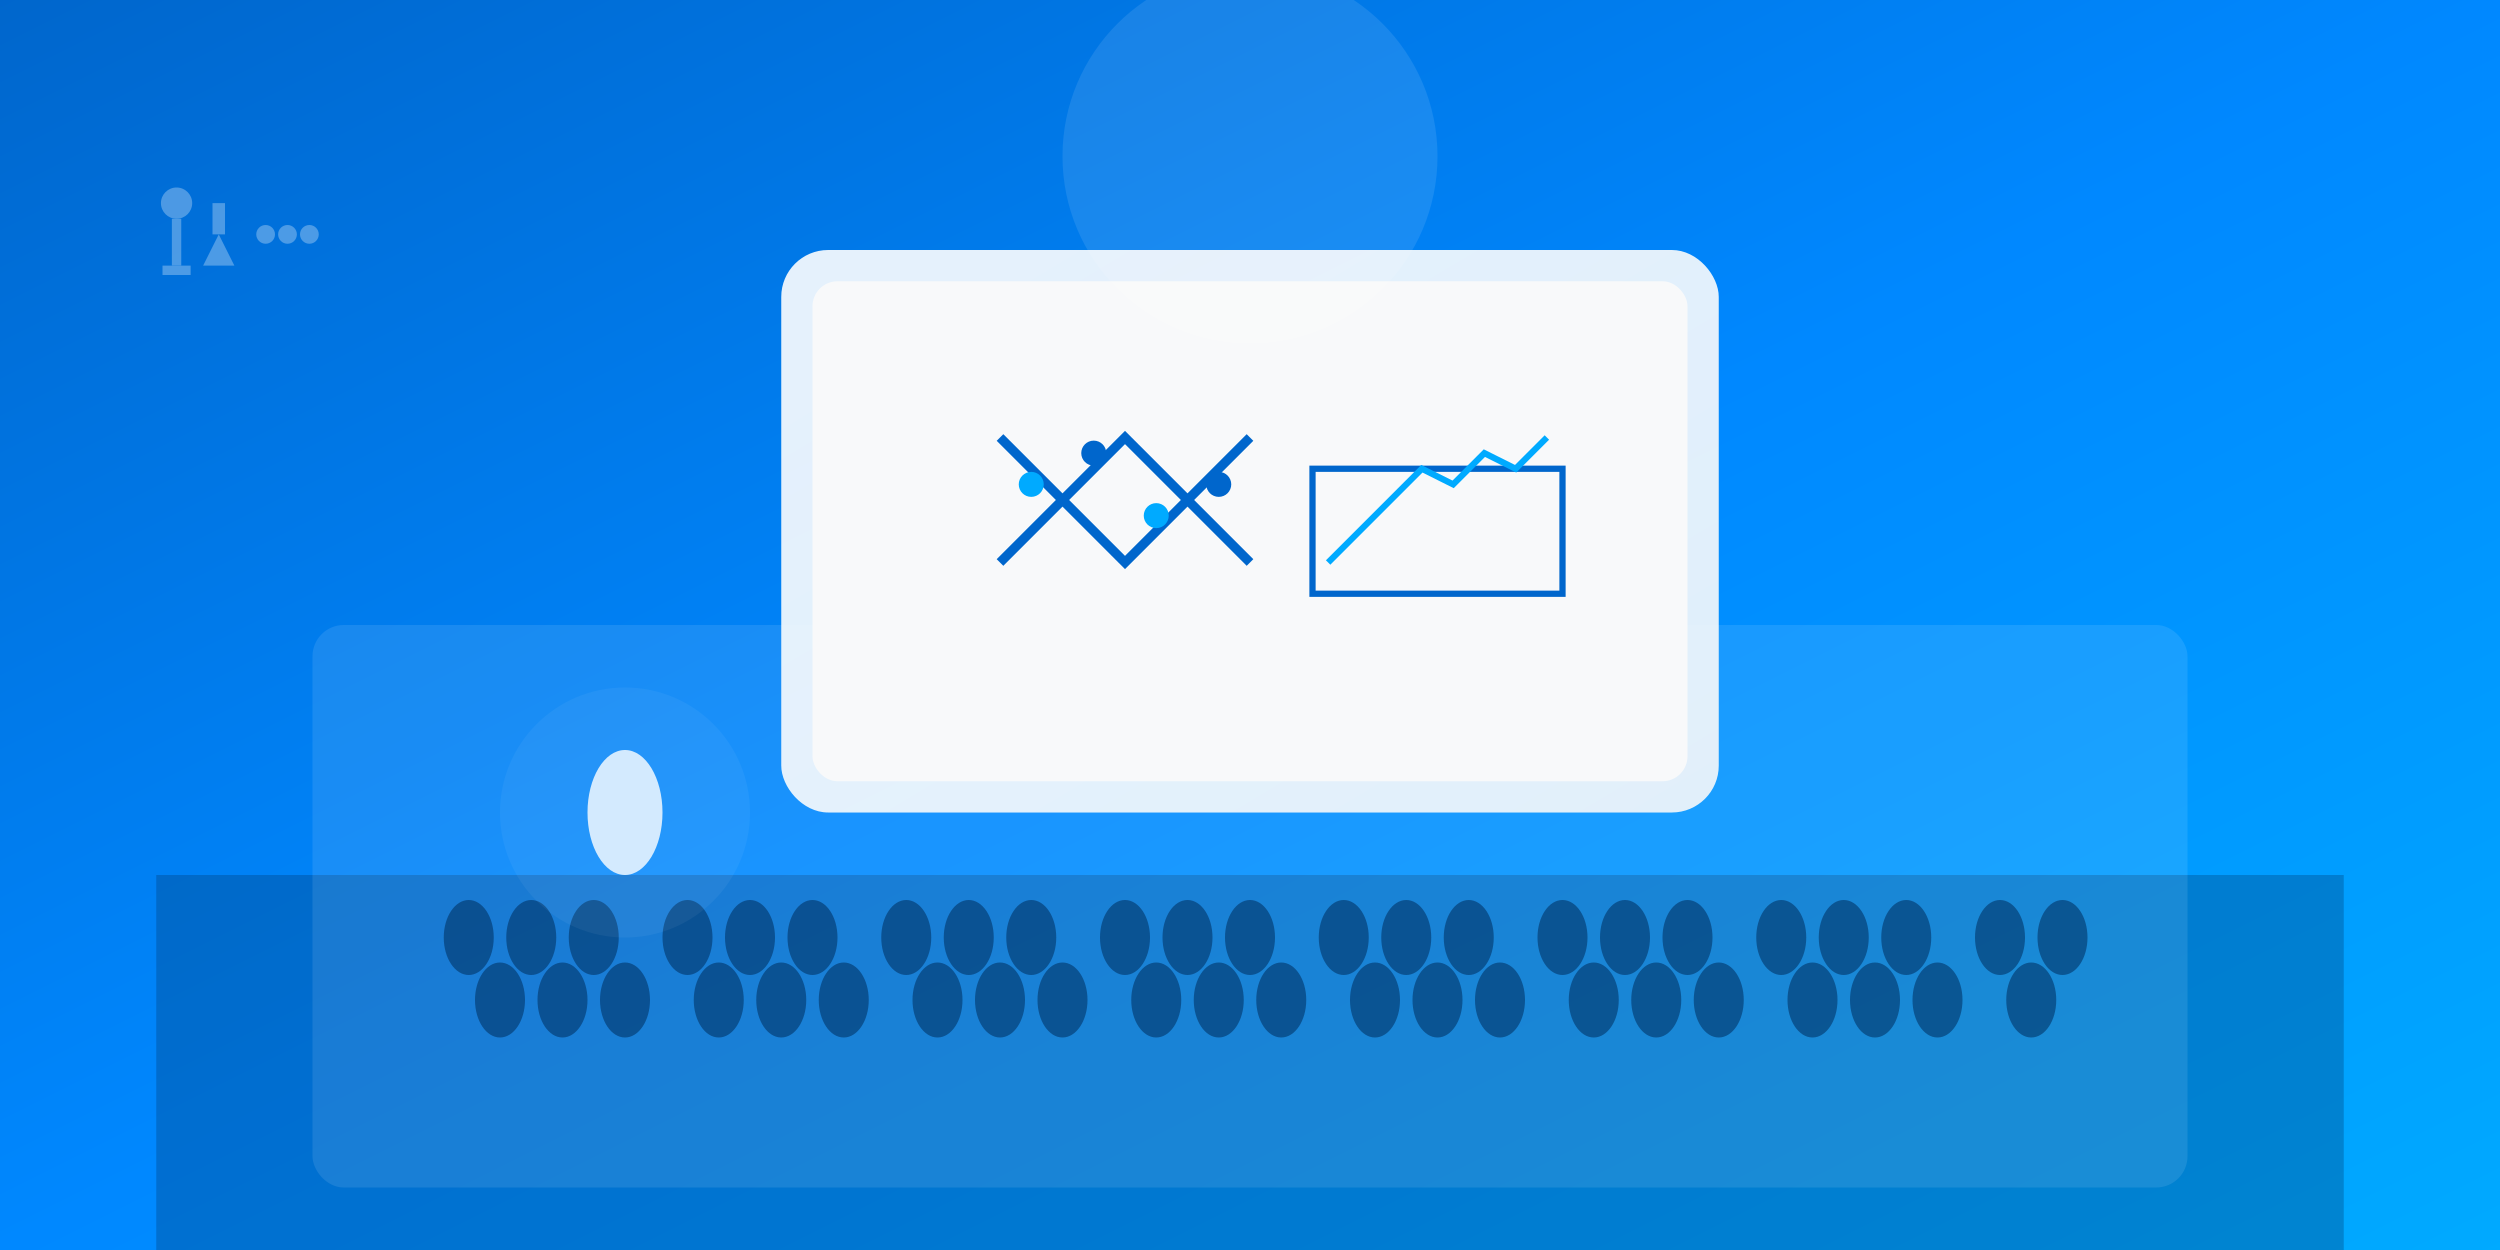 <svg width="800" height="400" viewBox="0 0 800 400" fill="none" xmlns="http://www.w3.org/2000/svg">
  <rect x="0" y="0" width="800" height="400" fill="#808080" stroke="none"/>
  <!-- Background gradient -->
  <defs>
    <linearGradient id="heroGrad" x1="0%" y1="0%" x2="100%" y2="100%">
      <stop offset="0%" style="stop-color:#0066CC;stop-opacity:1" />
      <stop offset="50%" style="stop-color:#0088FF;stop-opacity:1" />
      <stop offset="100%" style="stop-color:#00AAFF;stop-opacity:1" />
    </linearGradient>
    <linearGradient id="screenGrad" x1="0%" y1="0%" x2="100%" y2="100%">
      <stop offset="0%" style="stop-color:#ffffff;stop-opacity:0.9" />
      <stop offset="100%" style="stop-color:#f8f9fa;stop-opacity:0.9" />
    </linearGradient>
  </defs>
  
  <rect width="800" height="400" fill="url(#heroGrad)"/>
  
  <!-- Conference venue background -->
  <rect x="50" y="280" width="700" height="120" fill="#003366" opacity="0.3"/>
  
  <!-- Stage/presentation area -->
  <rect x="100" y="200" width="600" height="180" fill="#ffffff" opacity="0.1" rx="10"/>
  
  <!-- Large screen/presentation -->
  <rect x="250" y="80" width="300" height="180" fill="url(#screenGrad)" rx="15"/>
  <rect x="260" y="90" width="280" height="160" fill="#f8f9fa" rx="8"/>
  
  <!-- Screen content - pharmaceutical molecules -->
  <g transform="translate(300, 120)">
    <!-- DNA structure on screen -->
    <path d="M20 20 Q40 40 60 60 Q80 40 100 20" stroke="#0066CC" stroke-width="3" fill="none"/>
    <path d="M20 60 Q40 40 60 20 Q80 40 100 60" stroke="#0066CC" stroke-width="3" fill="none"/>
    
    <!-- Molecular bonds -->
    <circle cx="30" cy="35" r="4" fill="#00AAFF"/>
    <circle cx="50" cy="25" r="4" fill="#0066CC"/>
    <circle cx="70" cy="45" r="4" fill="#00AAFF"/>
    <circle cx="90" cy="35" r="4" fill="#0066CC"/>
    
    <!-- Chart/graph elements -->
    <rect x="120" y="30" width="80" height="40" fill="none" stroke="#0066CC" stroke-width="2"/>
    <polyline points="125,60 135,50 145,40 155,30 165,35 175,25 185,30 195,20" fill="none" stroke="#00AAFF" stroke-width="2"/>
  </g>
  
  <!-- Audience silhouettes -->
  <g fill="#003366" opacity="0.6">
    <!-- Row 1 -->
    <ellipse cx="150" cy="300" rx="8" ry="12"/>
    <ellipse cx="170" cy="300" rx="8" ry="12"/>
    <ellipse cx="190" cy="300" rx="8" ry="12"/>
    <ellipse cx="220" cy="300" rx="8" ry="12"/>
    <ellipse cx="240" cy="300" rx="8" ry="12"/>
    <ellipse cx="260" cy="300" rx="8" ry="12"/>
    <ellipse cx="290" cy="300" rx="8" ry="12"/>
    <ellipse cx="310" cy="300" rx="8" ry="12"/>
    <ellipse cx="330" cy="300" rx="8" ry="12"/>
    <ellipse cx="360" cy="300" rx="8" ry="12"/>
    <ellipse cx="380" cy="300" rx="8" ry="12"/>
    <ellipse cx="400" cy="300" rx="8" ry="12"/>
    <ellipse cx="430" cy="300" rx="8" ry="12"/>
    <ellipse cx="450" cy="300" rx="8" ry="12"/>
    <ellipse cx="470" cy="300" rx="8" ry="12"/>
    <ellipse cx="500" cy="300" rx="8" ry="12"/>
    <ellipse cx="520" cy="300" rx="8" ry="12"/>
    <ellipse cx="540" cy="300" rx="8" ry="12"/>
    <ellipse cx="570" cy="300" rx="8" ry="12"/>
    <ellipse cx="590" cy="300" rx="8" ry="12"/>
    <ellipse cx="610" cy="300" rx="8" ry="12"/>
    <ellipse cx="640" cy="300" rx="8" ry="12"/>
    <ellipse cx="660" cy="300" rx="8" ry="12"/>
    
    <!-- Row 2 -->
    <ellipse cx="160" cy="320" rx="8" ry="12"/>
    <ellipse cx="180" cy="320" rx="8" ry="12"/>
    <ellipse cx="200" cy="320" rx="8" ry="12"/>
    <ellipse cx="230" cy="320" rx="8" ry="12"/>
    <ellipse cx="250" cy="320" rx="8" ry="12"/>
    <ellipse cx="270" cy="320" rx="8" ry="12"/>
    <ellipse cx="300" cy="320" rx="8" ry="12"/>
    <ellipse cx="320" cy="320" rx="8" ry="12"/>
    <ellipse cx="340" cy="320" rx="8" ry="12"/>
    <ellipse cx="370" cy="320" rx="8" ry="12"/>
    <ellipse cx="390" cy="320" rx="8" ry="12"/>
    <ellipse cx="410" cy="320" rx="8" ry="12"/>
    <ellipse cx="440" cy="320" rx="8" ry="12"/>
    <ellipse cx="460" cy="320" rx="8" ry="12"/>
    <ellipse cx="480" cy="320" rx="8" ry="12"/>
    <ellipse cx="510" cy="320" rx="8" ry="12"/>
    <ellipse cx="530" cy="320" rx="8" ry="12"/>
    <ellipse cx="550" cy="320" rx="8" ry="12"/>
    <ellipse cx="580" cy="320" rx="8" ry="12"/>
    <ellipse cx="600" cy="320" rx="8" ry="12"/>
    <ellipse cx="620" cy="320" rx="8" ry="12"/>
    <ellipse cx="650" cy="320" rx="8" ry="12"/>
  </g>
  
  <!-- Presenter silhouette -->
  <ellipse cx="200" cy="260" rx="12" ry="20" fill="#ffffff" opacity="0.8"/>
  
  <!-- Lighting effects -->
  <circle cx="400" cy="50" r="60" fill="#ffffff" opacity="0.1"/>
  <circle cx="200" cy="260" r="40" fill="#ffffff" opacity="0.05"/>
  
  <!-- Pharmaceutical equipment icons -->
  <g transform="translate(50, 50)" fill="#ffffff" opacity="0.3">
    <!-- Microscope -->
    <rect x="5" y="20" width="3" height="15"/>
    <circle cx="6.5" cy="15" r="5"/>
    <rect x="2" y="35" width="9" height="3"/>
    
    <!-- Beaker -->
    <path d="M20 25 L25 35 L15 35 Z" fill="#ffffff"/>
    <rect x="18" y="15" width="4" height="10"/>
    
    <!-- Pills -->
    <circle cx="35" cy="25" r="3"/>
    <circle cx="42" cy="25" r="3"/>
    <circle cx="49" cy="25" r="3"/>
  </g>
</svg>